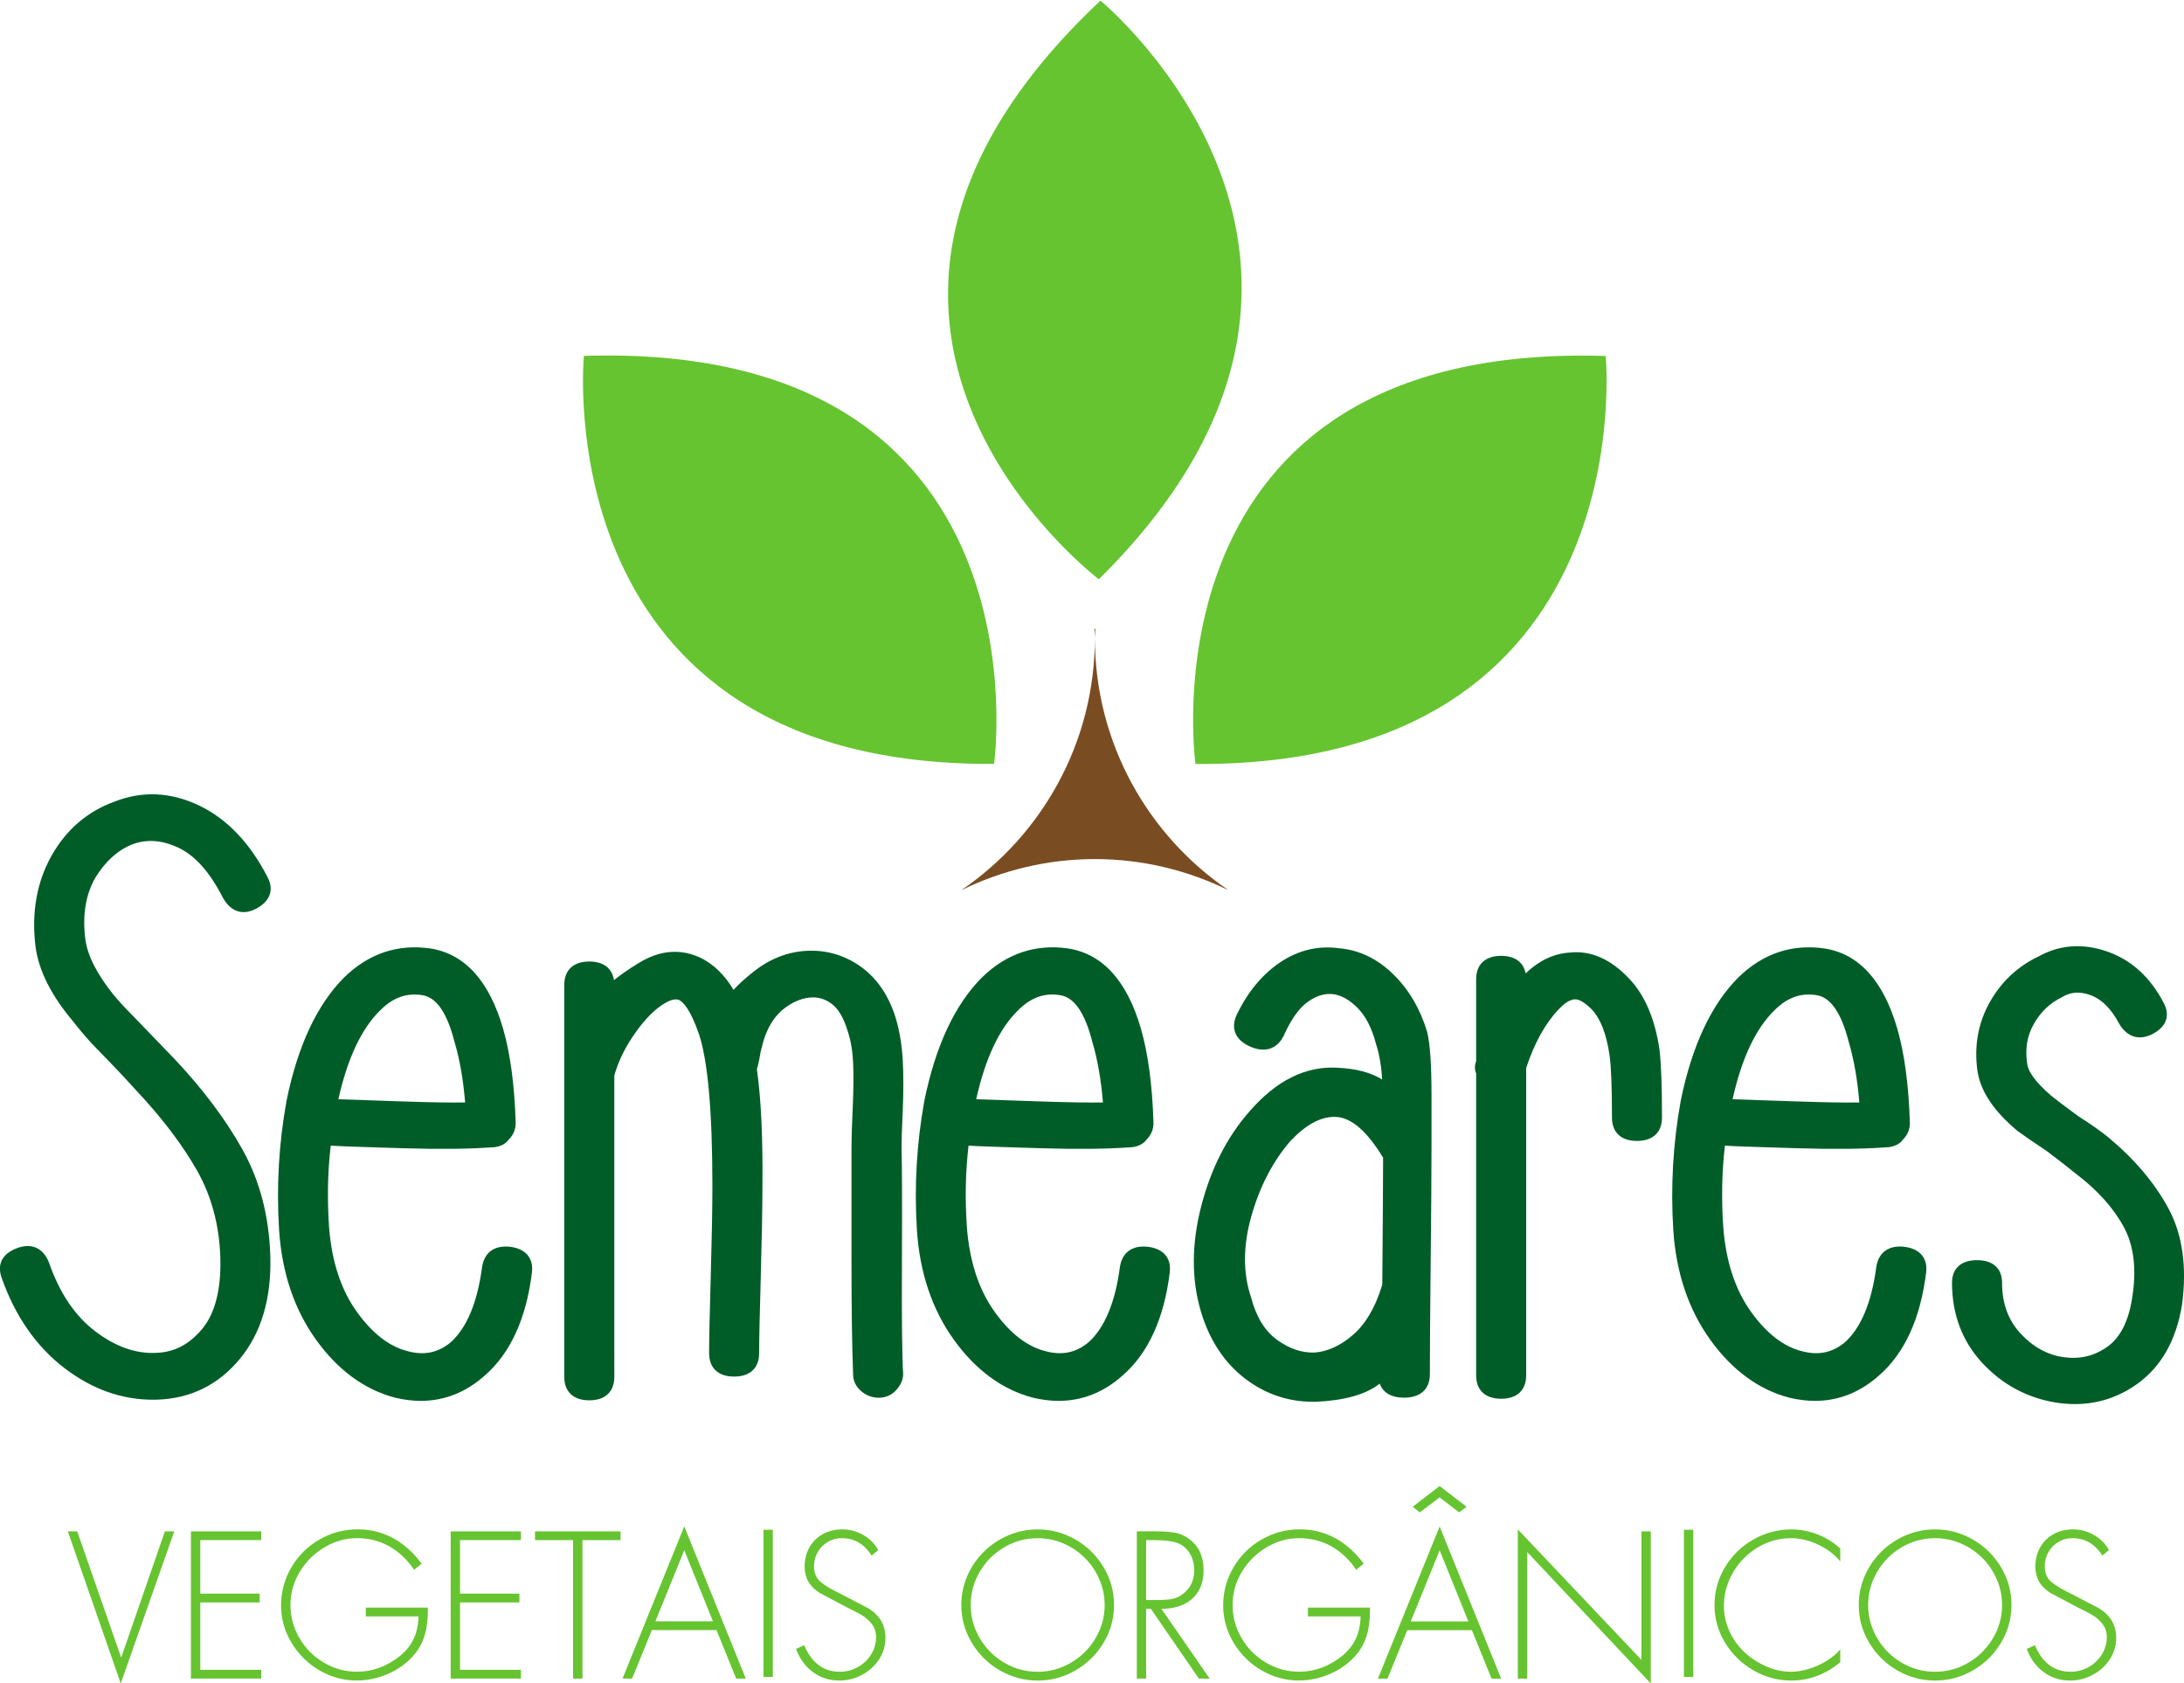 <?xml version="1.0" encoding="UTF-8" standalone="no"?>
<!-- Created with Inkscape (http://www.inkscape.org/) -->

<svg
   width="104.999mm"
   height="80.91mm"
   viewBox="0 0 104.999 80.91"
   version="1.1"
   id="svg1"
   inkscape:version="1.3 (0e150ed6c4, 2023-07-21)"
   sodipodi:docname="logo_text.svg"
   xmlns:inkscape="http://www.inkscape.org/namespaces/inkscape"
   xmlns:sodipodi="http://sodipodi.sourceforge.net/DTD/sodipodi-0.dtd"
   xmlns="http://www.w3.org/2000/svg"
   xmlns:svg="http://www.w3.org/2000/svg">
  <sodipodi:namedview
     id="namedview1"
     pagecolor="#505050"
     bordercolor="#eeeeee"
     borderopacity="1"
     inkscape:showpageshadow="0"
     inkscape:pageopacity="0"
     inkscape:pagecheckerboard="0"
     inkscape:deskcolor="#505050"
     inkscape:document-units="mm"
     inkscape:zoom="0.37905794"
     inkscape:cx="-184.66834"
     inkscape:cy="-19.785893"
     inkscape:window-width="1366"
     inkscape:window-height="715"
     inkscape:window-x="-8"
     inkscape:window-y="-8"
     inkscape:window-maximized="1"
     inkscape:current-layer="layer1" />
  <defs
     id="defs1">
    <clipPath
       clipPathUnits="userSpaceOnUse"
       id="clipPath2">
      <path
         d="M 0,595.276 H 841.89 V 0 H 0 Z"
         transform="translate(-113.993,-438.218)"
         id="path2" />
    </clipPath>
    <clipPath
       clipPathUnits="userSpaceOnUse"
       id="clipPath4">
      <path
         d="M 0,595.276 H 841.89 V 0 H 0 Z"
         transform="translate(-142.07,-403.482)"
         id="path4" />
    </clipPath>
    <clipPath
       clipPathUnits="userSpaceOnUse"
       id="clipPath6">
      <path
         d="M 0,595.276 H 841.89 V 0 H 0 Z"
         transform="translate(-218.98,-408.856)"
         id="path6" />
    </clipPath>
    <clipPath
       clipPathUnits="userSpaceOnUse"
       id="clipPath8">
      <path
         d="M 0,595.276 H 841.89 V 0 H 0 Z"
         transform="translate(-228.992,-403.482)"
         id="path8" />
    </clipPath>
    <clipPath
       clipPathUnits="userSpaceOnUse"
       id="clipPath10">
      <path
         d="M 0,595.276 H 841.89 V 0 H 0 Z"
         transform="translate(-270.014,-370.685)"
         id="path10" />
    </clipPath>
    <clipPath
       clipPathUnits="userSpaceOnUse"
       id="clipPath12">
      <path
         d="M 0,595.276 H 841.89 V 0 H 0 Z"
         transform="translate(-317.958,-419.933)"
         id="path12" />
    </clipPath>
    <clipPath
       clipPathUnits="userSpaceOnUse"
       id="clipPath14">
      <path
         d="M 0,595.276 H 841.89 V 0 H 0 Z"
         transform="translate(-332.071,-403.482)"
         id="path14" />
    </clipPath>
    <clipPath
       clipPathUnits="userSpaceOnUse"
       id="clipPath16">
      <path
         d="M 0,595.276 H 841.89 V 0 H 0 Z"
         transform="translate(-391.484,-388.584)"
         id="path16" />
    </clipPath>
    <clipPath
       clipPathUnits="userSpaceOnUse"
       id="clipPath24">
      <path
         d="M 0,595.276 H 841.89 V 0 H 0 Z"
         transform="translate(-106.48,-344.61)"
         id="path24" />
    </clipPath>
    <clipPath
       clipPathUnits="userSpaceOnUse"
       id="clipPath26">
      <path
         d="M 0,595.276 H 841.89 V 0 H 0 Z"
         transform="translate(-131.554,-343.415)"
         id="path26" />
    </clipPath>
    <clipPath
       clipPathUnits="userSpaceOnUse"
       id="clipPath28">
      <path
         d="M 0,595.276 H 841.89 V 0 H 0 Z"
         transform="translate(-145.81,-334.216)"
         id="path28" />
    </clipPath>
    <clipPath
       clipPathUnits="userSpaceOnUse"
       id="clipPath30">
      <path
         d="M 0,595.276 H 841.89 V 0 H 0 Z"
         transform="translate(-166.949,-343.415)"
         id="path30" />
    </clipPath>
    <clipPath
       clipPathUnits="userSpaceOnUse"
       id="clipPath32">
      <path
         d="M 0,595.276 H 841.89 V 0 H 0 Z"
         transform="translate(-175.331,-343.415)"
         id="path32" />
    </clipPath>
    <clipPath
       clipPathUnits="userSpaceOnUse"
       id="clipPath34">
      <path
         d="M 0,595.276 H 841.89 V 0 H 0 Z"
         transform="translate(-193.119,-332.352)"
         id="path34" />
    </clipPath>
    <clipPath
       clipPathUnits="userSpaceOnUse"
       id="clipPath36">
      <path
         d="M 0,595.276 H 841.89 V 0 H 0 Z"
         id="path36" />
    </clipPath>
    <clipPath
       clipPathUnits="userSpaceOnUse"
       id="clipPath38">
      <path
         d="M 0,595.276 H 841.89 V 0 H 0 Z"
         transform="translate(-215.647,-342.059)"
         id="path38" />
    </clipPath>
    <clipPath
       clipPathUnits="userSpaceOnUse"
       id="clipPath40">
      <path
         d="M 0,595.276 H 841.89 V 0 H 0 Z"
         transform="translate(-237.37,-343.68)"
         id="path40" />
    </clipPath>
    <clipPath
       clipPathUnits="userSpaceOnUse"
       id="clipPath42">
      <path
         d="M 0,595.276 H 841.89 V 0 H 0 Z"
         transform="translate(-252.153,-335.254)"
         id="path42" />
    </clipPath>
    <clipPath
       clipPathUnits="userSpaceOnUse"
       id="clipPath44">
      <path
         d="M 0,595.276 H 841.89 V 0 H 0 Z"
         transform="translate(-274.201,-334.216)"
         id="path44" />
    </clipPath>
    <clipPath
       clipPathUnits="userSpaceOnUse"
       id="clipPath46">
      <path
         d="M 0,595.276 H 841.89 V 0 H 0 Z"
         transform="translate(-288.478,-347.959)"
         id="path46" />
    </clipPath>
    <clipPath
       clipPathUnits="userSpaceOnUse"
       id="clipPath48">
      <path
         d="M 0,595.276 H 841.89 V 0 H 0 Z"
         transform="translate(-320.925,-344.61)"
         id="path48" />
    </clipPath>
    <clipPath
       clipPathUnits="userSpaceOnUse"
       id="clipPath50">
      <path
         d="M 0,595.276 H 841.89 V 0 H 0 Z"
         id="path50" />
    </clipPath>
    <clipPath
       clipPathUnits="userSpaceOnUse"
       id="clipPath52">
      <path
         d="M 0,595.276 H 841.89 V 0 H 0 Z"
         transform="translate(-346.745,-342.272)"
         id="path52" />
    </clipPath>
    <clipPath
       clipPathUnits="userSpaceOnUse"
       id="clipPath54">
      <path
         d="M 0,595.276 H 841.89 V 0 H 0 Z"
         transform="translate(-359.671,-343.68)"
         id="path54" />
    </clipPath>
    <clipPath
       clipPathUnits="userSpaceOnUse"
       id="clipPath56">
      <path
         d="M 0,595.276 H 841.89 V 0 H 0 Z"
         transform="translate(-383.368,-342.059)"
         id="path56" />
    </clipPath>
    <clipPath
       clipPathUnits="userSpaceOnUse"
       id="clipPath18">
      <path
         d="M 0,595.276 H 841.89 V 0 H 0 Z"
         transform="translate(-175.253,-504.903)"
         id="path18" />
    </clipPath>
    <clipPath
       clipPathUnits="userSpaceOnUse"
       id="clipPath20">
      <path
         d="M 0,595.276 H 841.89 V 0 H 0 Z"
         transform="translate(-258.469,-449.389)"
         id="path20" />
    </clipPath>
    <clipPath
       clipPathUnits="userSpaceOnUse"
       id="clipPath22">
      <path
         d="M 0,595.276 H 841.89 V 0 H 0 Z"
         transform="translate(-245.32,-474.519)"
         id="path22" />
    </clipPath>
    <clipPath
       clipPathUnits="userSpaceOnUse"
       id="clipPath58">
      <path
         d="M 0,595.276 H 841.89 V 0 H 0 Z"
         transform="translate(-244.712,-467.777)"
         id="path58" />
    </clipPath>
    <clipPath
       clipPathUnits="userSpaceOnUse"
       id="clipPath60">
      <path
         d="M 0,595.276 H 841.89 V 0 H 0 Z"
         transform="translate(-262.961,-432.215)"
         id="path60" />
    </clipPath>
  </defs>
  <g
     inkscape:label="Layer 1"
     inkscape:groupmode="layer"
     id="layer1"
     transform="translate(-42.333,-136.79)">
    <g
       id="g2">
      <path
         id="path1"
         d="m 0,0 c 2,0.731 4.056,0.577 6.286,-0.468 2.244,-1.056 4.269,-3.329 6.02,-6.759 0.004,-0.007 0.008,-0.017 0.012,-0.024 1.07,-1.946 2.738,-2.491 4.579,-1.497 1.829,0.987 2.401,2.504 1.568,4.171 C 16.074,0.125 12.927,3.438 9.112,5.27 5.241,7.123 1.346,7.304 -2.437,5.807 -6.134,4.467 -9.024,1.98 -11.023,-1.59 c -1.988,-3.545 -2.72,-7.658 -2.178,-12.226 0.393,-3.295 2.155,-6.803 5.206,-10.386 0.754,-0.982 1.599,-1.98 2.523,-2.98 l 3.223,-3.333 c 1.254,-1.33 2.175,-2.325 2.786,-3.009 3.492,-3.71 6.277,-7.379 8.277,-10.904 1.956,-3.45 3.02,-7.407 3.165,-11.761 0.139,-4.346 -0.687,-7.638 -2.458,-9.782 -1.765,-2.138 -3.829,-3.209 -6.33,-3.276 -2.728,-0.131 -5.496,0.849 -8.234,2.928 -2.768,2.099 -4.89,5.247 -6.322,9.399 -0.79,1.97 -2.373,2.675 -4.343,1.933 -2.804,-1.051 -2.42,-3.107 -2.126,-3.937 1.838,-5.287 4.74,-9.467 8.625,-12.426 3.723,-2.838 7.755,-4.275 11.996,-4.275 0.216,0 0.434,0.003 0.652,0.011 4.538,0.158 8.318,2.038 11.235,5.587 2.886,3.512 4.272,8.186 4.118,13.894 -0.153,5.406 -1.412,10.276 -3.742,14.477 -2.294,4.136 -5.434,8.325 -9.34,12.459 l -6.031,6.253 c -0.873,0.873 -1.638,1.711 -2.27,2.486 -2.255,2.815 -3.537,5.354 -3.81,7.549 -0.416,3.193 0.032,5.994 1.318,8.296 C -3.715,-2.355 -1.996,-0.798 0,0"
         style="fill:#005d28;fill-opacity:1;fill-rule:nonzero;stroke:none"
         transform="matrix(0.353,0,0,-0.353,48.696,177.37)"
         clip-path="url(#clipPath2)" />
      <path
         id="path3"
         d="M 0,0 C 1.235,5.553 3.148,9.623 5.701,12.112 7.42,13.831 9.266,14.51 11.37,14.18 13.308,13.937 14.798,11.813 15.812,7.835 16.529,5.42 17.016,2.64 17.263,-0.437 15.284,-0.47 12.461,-0.424 8.848,-0.299 7.091,-0.239 2.275,-0.075 0,0 m 23.356,-20.084 c -2.112,0.218 -3.484,-0.763 -3.787,-2.775 -0.635,-4.797 -2.069,-8.238 -4.239,-10.205 -1.693,-1.433 -3.598,-1.84 -5.844,-1.252 -2.509,0.612 -4.855,2.419 -6.971,5.37 -2.153,2.997 -3.425,6.865 -3.78,11.489 -0.27,3.857 -0.194,7.603 0.226,11.146 1.103,-0.086 2.879,-0.14 5.732,-0.23 l 4.092,-0.126 c 4.805,-0.149 8.838,-0.11 11.99,0.112 1.394,0.011 2.141,0.643 2.424,1.059 0.628,0.631 0.947,1.383 0.947,2.264 C 23.995,1.877 23.42,6.193 22.437,9.599 20.551,16.122 17.216,19.8 12.517,20.531 8.064,21.168 4.123,19.841 0.785,16.583 -2.9,12.897 -5.538,7.262 -7.058,-0.19 c -1.05,-5.77 -1.392,-11.699 -1.016,-17.621 0.381,-5.801 2.073,-10.823 5.026,-14.924 2.976,-4.141 6.586,-6.794 10.747,-7.893 1.212,-0.293 2.389,-0.439 3.53,-0.439 3.199,0 6.111,1.15 8.687,3.431 3.511,3.042 5.682,7.783 6.453,14.106 0.205,1.942 -0.893,3.198 -3.013,3.446"
         style="fill:#005d28;fill-opacity:1;fill-rule:nonzero;stroke:none"
         transform="matrix(0.353,0,0,-0.353,58.601,189.624)"
         clip-path="url(#clipPath4)" />
      <path
         id="path5"
         d="m 0,0 c -0.114,2.064 -0.446,4.014 -0.99,5.807 -0.951,3.012 -2.552,5.333 -4.76,6.901 -2.216,1.571 -4.735,2.291 -7.467,2.123 -2.568,-0.164 -4.979,-1.133 -7.166,-2.883 -1.149,-0.918 -2.028,-1.72 -2.66,-2.429 -1.185,2.002 -2.658,3.45 -4.407,4.327 -2.752,1.33 -5.611,1.11 -8.494,-0.661 -1.406,-0.862 -2.528,-1.64 -3.382,-2.34 -0.243,1.622 -1.438,2.538 -3.362,2.538 -2.164,0 -3.406,-1.161 -3.406,-3.183 v -53.379 c 0,-2.025 1.242,-3.186 3.406,-3.186 2.166,0 3.408,1.161 3.408,3.186 V -2.15 c 0.042,0.107 0.077,0.222 0.097,0.347 0.563,1.866 1.521,3.749 2.845,5.596 1.324,1.848 2.649,3.162 3.948,3.915 1.242,0.743 1.823,0.485 1.956,0.422 0.501,-0.267 1.511,-1.218 2.666,-4.59 1.225,-3.602 1.845,-10.584 1.845,-20.754 0,-2.946 -0.073,-6.949 -0.223,-12.232 -0.147,-5.131 -0.223,-8.665 -0.223,-10.501 0,-2.025 1.242,-3.186 3.407,-3.186 2.165,0 3.406,1.161 3.406,3.186 0,1.785 0.075,5.301 0.223,10.446 0.148,5.196 0.224,9.33 0.224,12.276 0.071,6.568 -0.183,11.929 -0.753,15.941 0.125,0.366 0.283,1.017 0.505,2.353 0.213,0.92 0.426,1.666 0.633,2.219 0.6,1.605 1.469,2.849 2.582,3.7 1.118,0.855 2.27,1.353 3.425,1.482 1.106,0.117 2.086,-0.148 3.009,-0.825 0.935,-0.687 1.679,-1.942 2.221,-3.766 0.415,-1.244 0.66,-2.694 0.731,-4.308 0.073,-1.681 0.054,-3.732 -0.055,-6.098 -0.113,-2.435 -0.168,-4.216 -0.168,-5.339 v -15.489 c 0,-6.479 0.075,-11.702 0.222,-15.49 0,-0.872 0.386,-1.663 1.113,-2.284 1.42,-1.223 3.584,-1.211 4.802,0.212 0.597,0.694 0.9,1.393 0.898,2.129 -0.147,2.412 -0.203,7.6 -0.165,15.429 0.036,7.82 0.017,13.043 -0.056,15.493 0,0.81 0.056,2.469 0.166,4.973 C 0.114,-4.348 0.114,-2.028 0,0"
         style="fill:#005d28;fill-opacity:1;fill-rule:nonzero;stroke:none"
         transform="matrix(0.353,0,0,-0.353,85.733,187.728)"
         clip-path="url(#clipPath6)" />
      <path
         id="path7"
         d="m 0,0 c 1.235,5.553 3.149,9.623 5.702,12.112 1.717,1.719 3.563,2.398 5.669,2.068 1.937,-0.243 3.427,-2.367 4.441,-6.345 C 16.529,5.42 17.016,2.64 17.263,-0.437 15.287,-0.47 12.462,-0.424 8.848,-0.299 7.091,-0.239 2.275,-0.075 0,0 m 23.357,-20.084 c -2.106,0.218 -3.485,-0.763 -3.787,-2.775 -0.635,-4.797 -2.07,-8.238 -4.24,-10.205 -1.693,-1.433 -3.598,-1.84 -5.843,-1.252 -2.51,0.612 -4.856,2.419 -6.972,5.37 -2.153,2.997 -3.425,6.865 -3.779,11.489 -0.271,3.857 -0.195,7.603 0.225,11.146 1.103,-0.086 2.879,-0.14 5.732,-0.23 l 4.092,-0.126 c 4.805,-0.149 8.839,-0.11 11.99,0.112 1.394,0.011 2.142,0.643 2.424,1.059 0.628,0.631 0.947,1.383 0.947,2.264 C 23.995,1.877 23.42,6.193 22.438,9.599 20.551,16.122 17.217,19.8 12.517,20.531 8.066,21.168 4.123,19.841 0.785,16.583 -2.9,12.897 -5.537,7.262 -7.057,-0.19 c -1.051,-5.77 -1.392,-11.699 -1.017,-17.621 0.382,-5.801 2.073,-10.823 5.026,-14.924 2.976,-4.141 6.586,-6.794 10.747,-7.893 1.212,-0.293 2.389,-0.439 3.53,-0.439 3.199,0 6.111,1.15 8.687,3.431 3.512,3.042 5.682,7.783 6.454,14.106 0.204,1.942 -0.894,3.198 -3.013,3.446"
         style="fill:#005d28;fill-opacity:1;fill-rule:nonzero;stroke:none"
         transform="matrix(0.353,0,0,-0.353,89.265,189.624)"
         clip-path="url(#clipPath8)" />
      <path
         id="path9"
         d="m 0,0 c -1.665,1.2 -2.854,3.12 -3.554,5.773 -1.12,3.29 -1.115,6.998 0.016,11.025 1.143,4.077 2.95,7.551 5.348,10.302 2.048,2.175 4.048,3.276 5.952,3.276 0.105,0 0.209,-0.001 0.314,-0.009 2.062,-0.127 4.196,-1.994 6.346,-5.551 C 14.42,22.354 14.383,16.615 14.312,7.593 L 14.242,7.309 C 13.335,4.379 12.008,2.146 10.298,0.673 8.606,-0.78 6.841,-1.584 5.088,-1.713 3.368,-1.762 1.694,-1.221 0,0 m 15.823,49.775 c -2.157,2.119 -4.641,3.316 -7.335,3.553 -2.898,0.401 -5.64,-0.25 -8.133,-1.938 -2.436,-1.65 -4.42,-4.065 -5.899,-7.179 -0.004,-0.007 -0.007,-0.015 -0.009,-0.023 -0.383,-0.856 -0.433,-1.656 -0.151,-2.376 0.312,-0.797 1.017,-1.436 2.096,-1.898 2.034,-0.87 3.71,-0.248 4.589,1.711 0.962,2.131 2.053,3.629 3.241,4.456 1.151,0.8 2.25,1.129 3.36,1.005 1.111,-0.125 2.232,-0.746 3.331,-1.843 1.134,-1.135 1.987,-2.788 2.552,-4.967 0.457,-1.422 0.732,-3.036 0.824,-4.817 -1.519,0.956 -3.562,1.495 -6.101,1.607 -4.313,0.254 -8.313,-1.747 -11.912,-5.891 -3.061,-3.443 -5.287,-7.794 -6.618,-12.931 -1.339,-5.163 -1.355,-10.004 -0.046,-14.389 1.168,-3.894 3.193,-6.964 6.017,-9.121 2.741,-2.094 5.855,-3.153 9.284,-3.153 0.121,0 0.244,0.002 0.367,0.005 3.914,0.174 6.821,1.002 8.679,2.469 0.445,-1.23 1.599,-1.913 3.313,-1.913 2.237,0 3.519,1.161 3.519,3.184 0,3.414 0.036,8.574 0.111,15.48 0.074,6.913 0.112,12.079 0.112,15.499 v 6.966 c 0,4.235 -0.192,7.062 -0.597,8.688 -0.935,3.114 -2.48,5.743 -4.594,7.816"
         style="fill:#005d28;fill-opacity:1;fill-rule:nonzero;stroke:none"
         transform="matrix(0.353,0,0,-0.353,103.737,201.194)"
         clip-path="url(#clipPath10)" />
      <path
         id="path11"
         d="m 0,0 c -2.511,2.67 -5.256,3.857 -8.118,3.53 -2.161,-0.149 -4.164,-1.102 -5.959,-2.83 -0.294,1.528 -1.473,2.386 -3.336,2.386 -2.164,0 -3.406,-1.16 -3.406,-3.183 v -11.166 c -0.222,-0.564 -0.221,-1.135 0,-1.652 v -41.119 c 0,-2.023 1.242,-3.183 3.406,-3.183 2.166,0 3.408,1.16 3.408,3.183 v 41.86 c 1.132,3.419 2.617,6.096 4.426,7.973 0.792,0.853 1.521,1.314 2.164,1.368 0.586,0.051 1.416,-0.448 2.347,-1.375 1.193,-1.26 2.008,-3.372 2.423,-6.275 0.215,-1.514 0.325,-4.355 0.325,-8.448 0,-2.023 1.241,-3.183 3.407,-3.183 2.164,0 3.406,1.16 3.406,3.183 0,4.316 -0.112,7.343 -0.344,9.278 C 3.527,-5.458 2.128,-2.208 0,0"
         style="fill:#005d28;fill-opacity:1;fill-rule:nonzero;stroke:none"
         transform="matrix(0.353,0,0,-0.353,120.65,183.821)"
         clip-path="url(#clipPath12)" />
      <path
         id="path13"
         d="M 0,0 C 1.235,5.553 3.148,9.623 5.701,12.112 7.42,13.831 9.269,14.51 11.37,14.18 13.308,13.937 14.798,11.813 15.812,7.835 16.529,5.42 17.016,2.64 17.263,-0.437 15.286,-0.47 12.462,-0.424 8.848,-0.299 7.091,-0.239 2.275,-0.075 0,0 m 23.356,-20.084 c -2.107,0.218 -3.484,-0.763 -3.787,-2.775 -0.635,-4.797 -2.069,-8.238 -4.239,-10.205 -1.692,-1.433 -3.6,-1.84 -5.844,-1.252 -2.509,0.612 -4.855,2.419 -6.971,5.37 -2.153,2.997 -3.425,6.865 -3.78,11.489 -0.27,3.857 -0.194,7.603 0.226,11.146 1.103,-0.086 2.879,-0.14 5.732,-0.23 l 4.092,-0.126 c 4.805,-0.149 8.838,-0.11 11.99,0.112 1.394,0.011 2.141,0.643 2.424,1.059 0.628,0.631 0.947,1.383 0.947,2.264 C 23.995,1.877 23.42,6.193 22.437,9.599 20.551,16.122 17.216,19.8 12.517,20.531 8.064,21.168 4.122,19.841 0.785,16.583 -2.9,12.897 -5.538,7.262 -7.058,-0.19 c -1.05,-5.77 -1.392,-11.699 -1.016,-17.621 0.381,-5.801 2.073,-10.823 5.026,-14.924 2.976,-4.141 6.586,-6.794 10.747,-7.893 1.212,-0.293 2.389,-0.439 3.53,-0.439 3.199,0 6.111,1.15 8.687,3.431 3.511,3.042 5.682,7.783 6.453,14.106 0.205,1.942 -0.893,3.198 -3.013,3.446"
         style="fill:#005d28;fill-opacity:1;fill-rule:nonzero;stroke:none"
         transform="matrix(0.353,0,0,-0.353,125.629,189.624)"
         clip-path="url(#clipPath14)" />
      <path
         id="path15"
         d="m 0,0 c -1.872,3.473 -4.629,6.736 -8.198,9.7 -0.927,0.77 -2.306,1.74 -4.167,2.931 -1.695,1.25 -2.911,2.17 -3.622,2.741 -2.453,2.112 -3.12,3.463 -3.246,4.221 -0.339,2.099 -0.048,3.917 0.889,5.557 0.937,1.641 2.185,2.84 3.806,3.622 1.156,0.729 2.431,0.827 3.899,0.3 1.509,-0.546 2.816,-1.84 3.885,-3.842 0.005,-0.009 0.01,-0.018 0.015,-0.028 1.069,-1.847 2.726,-2.369 4.551,-1.431 1.845,0.946 2.424,2.446 1.584,4.126 -1.816,3.553 -4.415,5.941 -7.724,7.098 -3.338,1.165 -6.505,0.935 -9.358,-0.651 -2.845,-1.344 -5.088,-3.445 -6.665,-6.245 -1.585,-2.811 -2.148,-5.957 -1.673,-9.355 0.404,-2.758 2.242,-5.508 5.508,-8.212 0.823,-0.599 2.136,-1.5 3.89,-2.667 1.755,-1.315 3.091,-2.355 4.009,-3.118 2.921,-2.209 5.118,-4.654 6.533,-7.269 1.376,-2.548 1.755,-5.793 1.123,-9.655 -0.479,-3.139 -1.604,-5.363 -3.345,-6.612 -1.78,-1.274 -3.728,-1.746 -5.945,-1.446 -2.217,0.304 -4.2,1.387 -5.892,3.215 -1.704,1.838 -2.531,4.105 -2.531,6.929 0,1.952 -1.243,3.071 -3.408,3.071 -2.166,0 -3.407,-1.119 -3.407,-3.071 0,-4.32 1.398,-8.007 4.157,-10.961 2.735,-2.931 6.106,-4.734 10.026,-5.363 0.866,-0.132 1.716,-0.2 2.548,-0.2 3.105,0 5.96,0.926 8.519,2.764 3.244,2.334 5.286,5.937 6.072,10.735 C 2.526,-7.958 1.909,-3.547 0,0"
         style="fill:#005d28;fill-opacity:1;fill-rule:nonzero;stroke:none"
         transform="matrix(0.353,0,0,-0.353,146.589,194.88)"
         clip-path="url(#clipPath16)" />
    </g>
    <g
       id="g1">
      <path
         id="path23"
         d="M 0,0 5.96,-17.121 H 6.012 L 11.939,0 h 1.279 L 5.927,-20.711 -1.279,0 Z"
         style="fill:#66c430;fill-opacity:1;fill-rule:nonzero;stroke:none"
         transform="matrix(0.353,0,0,-0.353,46.046,210.393)"
         clip-path="url(#clipPath24)" />
      <path
         id="path25"
         d="m 0,0 h -8.297 v -7.285 h 8.089 V -8.486 H -8.297 V -17.66 H 0 v -1.194 H -9.57 V 1.194 H 0 Z"
         style="fill:#66c430;fill-opacity:1;fill-rule:nonzero;stroke:none"
         transform="matrix(0.353,0,0,-0.353,54.891,210.814)"
         clip-path="url(#clipPath26)" />
      <path
         id="path27"
         d="M 0,0 H 8.459 C 8.459,-0.915 8.405,-1.752 8.293,-2.517 8.184,-3.28 7.974,-4.012 7.665,-4.712 7.355,-5.41 6.918,-6.064 6.356,-6.675 5.417,-7.695 4.271,-8.492 2.918,-9.063 1.566,-9.636 0.178,-9.921 -1.247,-9.921 c -1.362,0 -2.669,0.268 -3.917,0.805 -1.249,0.536 -2.353,1.281 -3.311,2.234 -0.959,0.952 -1.711,2.047 -2.254,3.284 -0.542,1.238 -0.814,2.535 -0.814,3.889 0,1.874 0.469,3.607 1.409,5.201 0.939,1.593 2.21,2.853 3.814,3.778 1.604,0.926 3.347,1.391 5.23,1.391 1.181,0 2.304,-0.189 3.369,-0.562 C 3.344,9.724 4.32,9.187 5.208,8.485 6.095,7.783 6.895,6.949 7.609,5.979 L 6.57,5.154 C 6.142,5.807 5.642,6.406 5.071,6.949 4.499,7.492 3.891,7.949 3.246,8.319 2.602,8.69 1.904,8.972 1.156,9.169 0.407,9.367 -0.367,9.464 -1.168,9.464 -2.757,9.464 -4.254,9.042 -5.661,8.199 -7.067,7.356 -8.187,6.234 -9.017,4.836 -9.849,3.437 -10.264,1.95 -10.264,0.37 c 0,-1.611 0.409,-3.117 1.227,-4.52 0.818,-1.401 1.926,-2.516 3.325,-3.34 1.397,-0.825 2.912,-1.236 4.544,-1.236 2.103,0 4.07,0.736 5.901,2.206 0.558,0.478 1.016,0.987 1.37,1.53 0.355,0.543 0.617,1.126 0.786,1.749 0.169,0.623 0.265,1.306 0.292,2.045 H 0 Z"
         style="fill:#66c430;fill-opacity:1;fill-rule:nonzero;stroke:none"
         transform="matrix(0.353,0,0,-0.353,59.92,214.059)"
         clip-path="url(#clipPath28)" />
      <path
         id="path29"
         d="m 0,0 h -8.297 v -7.285 h 8.089 V -8.486 H -8.297 V -17.66 H 0 v -1.194 H -9.57 V 1.194 H 0 Z"
         style="fill:#66c430;fill-opacity:1;fill-rule:nonzero;stroke:none"
         transform="matrix(0.353,0,0,-0.353,67.378,210.814)"
         clip-path="url(#clipPath30)" />
      <path
         id="path31"
         d="M 0,0 V -18.854 H -1.279 V 0 H -6.46 V 1.194 H 5.187 V 0 Z"
         style="fill:#66c430;fill-opacity:1;fill-rule:nonzero;stroke:none"
         transform="matrix(0.353,0,0,-0.353,70.335,210.814)"
         clip-path="url(#clipPath32)" />
      <path
         id="path33"
         d="M 0,0 -3.908,9.681 -7.842,0 Z m 0.48,-1.194 h -8.802 l -2.688,-6.597 h -1.305 L -3.908,12.926 4.467,-7.791 H 3.162 Z"
         style="fill:#66c430;fill-opacity:1;fill-rule:nonzero;stroke:none"
         transform="matrix(0.353,0,0,-0.353,76.61,214.717)"
         clip-path="url(#clipPath34)" />
      <path
         id="path35"
         d="m 201.15,324.561 h -1.272 v 20.048 h 1.272 z"
         style="fill:#66c430;fill-opacity:1;fill-rule:nonzero;stroke:none"
         transform="matrix(0.353,0,0,-0.353,8.482,331.963)"
         clip-path="url(#clipPath36)" />
      <path
         id="path37"
         d="m 0,0 -0.909,-0.749 c -0.992,1.581 -2.346,2.371 -4.064,2.371 -0.702,0 -1.341,-0.172 -1.918,-0.516 -0.579,-0.345 -1.033,-0.811 -1.364,-1.399 -0.331,-0.59 -0.497,-1.228 -0.497,-1.915 0,-0.921 0.312,-1.64 0.935,-2.153 0.624,-0.513 1.517,-1.043 2.682,-1.594 l 3.829,-2 c 1.524,-0.959 2.286,-2.289 2.286,-3.985 0,-1.077 -0.294,-2.062 -0.883,-2.955 -0.589,-0.892 -1.365,-1.591 -2.331,-2.103 -0.965,-0.511 -1.986,-0.766 -3.064,-0.766 -1.368,0 -2.574,0.389 -3.619,1.166 -1.046,0.776 -1.806,1.825 -2.282,3.146 l 1.117,0.498 c 0.454,-1.125 1.086,-2.007 1.895,-2.651 0.81,-0.642 1.792,-0.963 2.948,-0.963 0.869,0 1.683,0.209 2.441,0.629 0.757,0.419 1.363,0.992 1.817,1.716 0.455,0.726 0.682,1.521 0.682,2.387 0,0.689 -0.197,1.28 -0.59,1.778 -0.394,0.498 -0.84,0.894 -1.338,1.189 -0.498,0.295 -1.201,0.662 -2.11,1.103 l -3.616,1.916 c -1.386,0.857 -2.078,2.053 -2.078,3.59 0,0.978 0.218,1.855 0.656,2.63 0.437,0.774 1.046,1.375 1.828,1.804 0.781,0.429 1.665,0.644 2.651,0.644 1.014,0 1.962,-0.254 2.848,-0.762 C -1.164,1.551 -0.48,0.864 0,0"
         style="fill:#66c430;fill-opacity:1;fill-rule:nonzero;stroke:none"
         transform="matrix(0.353,0,0,-0.353,84.557,211.293)"
         clip-path="url(#clipPath38)" />
      <path
         id="path39"
         d="m 0,0 c -1.632,0 -3.147,-0.411 -4.548,-1.233 -1.4,-0.821 -2.513,-1.935 -3.337,-3.337 -0.824,-1.403 -1.237,-2.911 -1.237,-4.525 0,-1.614 0.413,-3.124 1.237,-4.525 0.824,-1.403 1.937,-2.515 3.337,-3.336 1.401,-0.823 2.916,-1.234 4.548,-1.234 1.623,0 3.137,0.415 4.542,1.243 1.404,0.828 2.519,1.941 3.342,3.336 0.825,1.396 1.238,2.902 1.238,4.516 0,1.211 -0.24,2.374 -0.721,3.486 -0.48,1.112 -1.14,2.086 -1.977,2.922 C 5.586,-1.851 4.611,-1.194 3.5,-0.716 2.387,-0.239 1.221,0 0,0 m 0,1.196 c 1.844,0 3.566,-0.465 5.165,-1.39 1.599,-0.926 2.872,-2.181 3.817,-3.765 0.946,-1.585 1.419,-3.296 1.419,-5.136 0,-1.84 -0.473,-3.551 -1.419,-5.132 -0.945,-1.582 -2.218,-2.837 -3.817,-3.765 -1.599,-0.929 -3.321,-1.394 -5.165,-1.394 -1.844,0 -3.565,0.465 -5.165,1.394 -1.599,0.928 -2.871,2.183 -3.817,3.765 -0.945,1.581 -1.418,3.292 -1.418,5.132 0,1.381 0.27,2.697 0.811,3.947 0.542,1.252 1.296,2.355 2.266,3.312 0.969,0.955 2.085,1.7 3.346,2.233 C -2.714,0.929 -1.39,1.196 0,1.196"
         style="fill:#66c430;fill-opacity:1;fill-rule:nonzero;stroke:none"
         transform="matrix(0.353,0,0,-0.353,92.221,210.721)"
         clip-path="url(#clipPath40)" />
      <path
         id="path41"
         d="M 0,0 H 1.624 C 2.416,0 3.083,0.056 3.629,0.17 4.174,0.282 4.676,0.536 5.135,0.929 6.075,1.69 6.544,2.745 6.544,4.09 6.544,4.592 6.466,5.083 6.307,5.561 6.149,6.04 5.911,6.464 5.593,6.837 5.275,7.208 4.882,7.5 4.415,7.707 3.705,8.009 2.508,8.162 0.825,8.162 H 0 Z m 2.078,-1.2 6.57,-9.492 H 7.18 L 0.643,-1.2 H 0 v -9.492 H -1.272 V 9.356 h 2.499 c 1.051,0 1.928,-0.06 2.629,-0.179 C 4.558,9.058 5.204,8.781 5.798,8.35 7.147,7.396 7.823,5.96 7.823,4.038 7.823,2.909 7.58,1.95 7.093,1.163 6.605,0.375 5.928,-0.217 5.061,-0.61 4.193,-1.004 3.198,-1.2 2.078,-1.2"
         style="fill:#66c430;fill-opacity:1;fill-rule:nonzero;stroke:none"
         transform="matrix(0.353,0,0,-0.353,97.436,213.693)"
         clip-path="url(#clipPath42)" />
      <path
         id="path43"
         d="M 0,0 H 8.459 C 8.459,-0.915 8.404,-1.752 8.293,-2.517 8.183,-3.28 7.973,-4.012 7.665,-4.712 7.354,-5.41 6.918,-6.064 6.355,-6.675 5.417,-7.695 4.271,-8.492 2.918,-9.063 1.565,-9.636 0.177,-9.921 -1.247,-9.921 c -1.363,0 -2.669,0.268 -3.918,0.805 -1.249,0.536 -2.353,1.281 -3.311,2.234 -0.959,0.952 -1.71,2.047 -2.253,3.284 -0.543,1.238 -0.814,2.535 -0.814,3.889 0,1.874 0.469,3.607 1.409,5.201 0.938,1.593 2.21,2.853 3.814,3.778 1.604,0.926 3.346,1.391 5.229,1.391 1.181,0 2.304,-0.189 3.369,-0.562 C 3.344,9.724 4.32,9.187 5.207,8.485 6.094,7.783 6.895,6.949 7.608,5.979 L 6.57,5.154 C 6.142,5.807 5.642,6.406 5.071,6.949 4.499,7.492 3.891,7.949 3.246,8.319 2.601,8.69 1.904,8.972 1.156,9.169 0.407,9.367 -0.368,9.464 -1.168,9.464 -2.757,9.464 -4.255,9.042 -5.662,8.199 -7.068,7.356 -8.188,6.234 -9.018,4.836 -9.849,3.437 -10.264,1.95 -10.264,0.37 c 0,-1.611 0.409,-3.117 1.227,-4.52 0.818,-1.401 1.926,-2.516 3.324,-3.34 1.398,-0.825 2.913,-1.236 4.545,-1.236 2.103,0 4.069,0.736 5.901,2.206 0.558,0.478 1.015,0.987 1.37,1.53 0.354,0.543 0.616,1.126 0.785,1.749 0.169,0.623 0.266,1.306 0.292,2.045 H 0 Z"
         style="fill:#66c430;fill-opacity:1;fill-rule:nonzero;stroke:none"
         transform="matrix(0.353,0,0,-0.353,105.214,214.059)"
         clip-path="url(#clipPath44)" />
      <path
         id="path45"
         d="M 0,0 3.668,2.825 7.343,0 6.33,-0.765 3.668,1.28 0.961,-0.765 Z m 7.583,-15.607 -3.909,9.681 -3.933,-9.681 z m 0.48,-1.194 H -0.74 l -2.688,-6.597 h -1.305 l 8.407,20.716 8.376,-20.716 h -1.305 z"
         style="fill:#66c430;fill-opacity:1;fill-rule:nonzero;stroke:none"
         transform="matrix(0.353,0,0,-0.353,110.25,209.211)"
         clip-path="url(#clipPath46)" />
      <path
         id="path47"
         d="m 0,0 v -20.711 l -16.834,17.894 v -17.231 h -1.273 V 0.267 L -1.271,-17.498 V 0 Z"
         style="fill:#66c430;fill-opacity:1;fill-rule:nonzero;stroke:none"
         transform="matrix(0.353,0,0,-0.353,121.697,210.393)"
         clip-path="url(#clipPath48)" />
      <path
         id="path49"
         d="m 326.509,324.561 h -1.273 v 20.048 h 1.273 z"
         style="fill:#66c430;fill-opacity:1;fill-rule:nonzero;stroke:none"
         transform="matrix(0.353,0,0,-0.353,8.482,331.963)"
         clip-path="url(#clipPath50)" />
      <path
         id="path51"
         d="m 0,0 v -1.752 c -0.77,0.944 -1.774,1.705 -3.012,2.287 -1.238,0.583 -2.476,0.874 -3.714,0.874 -1.229,0 -2.397,-0.245 -3.503,-0.738 -1.105,-0.49 -2.081,-1.168 -2.927,-2.031 -0.846,-0.863 -1.506,-1.853 -1.98,-2.973 -0.474,-1.12 -0.711,-2.28 -0.711,-3.484 0,-1.155 0.238,-2.271 0.714,-3.346 0.476,-1.076 1.133,-2.026 1.974,-2.853 0.874,-0.826 1.878,-1.494 3.012,-2.004 1.134,-0.507 2.274,-0.761 3.421,-0.761 0.775,0 1.591,0.131 2.448,0.392 0.857,0.261 1.664,0.627 2.421,1.093 0.758,0.468 1.377,0.991 1.857,1.571 v -1.752 c -2.004,-1.666 -4.229,-2.5 -6.674,-2.5 -1.826,0 -3.544,0.464 -5.155,1.394 -1.61,0.927 -2.895,2.181 -3.856,3.762 -0.961,1.578 -1.441,3.282 -1.441,5.109 0,1.857 0.475,3.577 1.424,5.161 0.951,1.584 2.231,2.84 3.841,3.765 1.61,0.926 3.347,1.391 5.214,1.391 0.805,0 1.602,-0.101 2.392,-0.303 0.79,-0.201 1.547,-0.496 2.273,-0.886 C -1.259,1.026 -0.597,0.554 0,0"
         style="fill:#66c430;fill-opacity:1;fill-rule:nonzero;stroke:none"
         transform="matrix(0.353,0,0,-0.353,130.806,211.218)"
         clip-path="url(#clipPath52)" />
      <path
         id="path53"
         d="m 0,0 c -1.632,0 -3.147,-0.411 -4.547,-1.233 -1.401,-0.821 -2.513,-1.935 -3.338,-3.337 -0.823,-1.403 -1.236,-2.911 -1.236,-4.525 0,-1.614 0.413,-3.124 1.236,-4.525 0.825,-1.403 1.937,-2.515 3.338,-3.336 1.4,-0.823 2.915,-1.234 4.547,-1.234 1.624,0 3.137,0.415 4.542,1.243 1.404,0.828 2.519,1.941 3.343,3.336 0.824,1.396 1.237,2.902 1.237,4.516 0,1.211 -0.24,2.374 -0.72,3.486 C 7.921,-4.497 7.261,-3.523 6.424,-2.687 5.587,-1.851 4.612,-1.194 3.5,-0.716 2.387,-0.239 1.221,0 0,0 m 0,1.196 c 1.845,0 3.566,-0.465 5.165,-1.39 1.599,-0.926 2.872,-2.181 3.817,-3.765 0.946,-1.585 1.419,-3.296 1.419,-5.136 0,-1.84 -0.473,-3.551 -1.419,-5.132 -0.945,-1.582 -2.218,-2.837 -3.817,-3.765 -1.599,-0.929 -3.32,-1.394 -5.165,-1.394 -1.844,0 -3.565,0.465 -5.164,1.394 -1.599,0.928 -2.872,2.183 -3.818,3.765 -0.945,1.581 -1.418,3.292 -1.418,5.132 0,1.381 0.271,2.697 0.812,3.947 0.541,1.252 1.296,2.355 2.265,3.312 0.969,0.955 2.085,1.7 3.346,2.233 1.263,0.532 2.588,0.799 3.977,0.799"
         style="fill:#66c430;fill-opacity:1;fill-rule:nonzero;stroke:none"
         transform="matrix(0.353,0,0,-0.353,135.366,210.721)"
         clip-path="url(#clipPath54)" />
      <path
         id="path55"
         d="M 0,0 -0.909,-0.749 C -1.9,0.832 -3.255,1.622 -4.973,1.622 -5.674,1.622 -6.313,1.45 -6.891,1.106 -7.47,0.761 -7.924,0.295 -8.255,-0.293 c -0.331,-0.59 -0.496,-1.228 -0.496,-1.915 0,-0.921 0.311,-1.64 0.935,-2.153 0.623,-0.513 1.516,-1.043 2.681,-1.594 l 3.83,-2 c 1.523,-0.959 2.285,-2.289 2.285,-3.985 0,-1.077 -0.294,-2.062 -0.883,-2.955 -0.589,-0.892 -1.365,-1.591 -2.33,-2.103 -0.965,-0.511 -1.987,-0.766 -3.065,-0.766 -1.368,0 -2.574,0.389 -3.619,1.166 -1.045,0.776 -1.806,1.825 -2.282,3.146 l 1.117,0.498 c 0.455,-1.125 1.086,-2.007 1.895,-2.651 0.81,-0.642 1.792,-0.963 2.948,-0.963 0.87,0 1.683,0.209 2.441,0.629 0.757,0.419 1.363,0.992 1.818,1.716 0.454,0.726 0.682,1.521 0.682,2.387 0,0.689 -0.198,1.28 -0.591,1.778 -0.394,0.498 -0.84,0.894 -1.338,1.189 -0.498,0.295 -1.201,0.662 -2.109,1.103 l -3.617,1.916 c -1.385,0.857 -2.078,2.053 -2.078,3.59 0,0.978 0.218,1.855 0.656,2.63 0.438,0.774 1.046,1.375 1.828,1.804 0.781,0.429 1.666,0.644 2.651,0.644 1.014,0 1.962,-0.254 2.848,-0.762 C -1.164,1.551 -0.48,0.864 0,0"
         style="fill:#66c430;fill-opacity:1;fill-rule:nonzero;stroke:none"
         transform="matrix(0.353,0,0,-0.353,143.726,211.293)"
         clip-path="url(#clipPath56)" />
    </g>
    <g
       id="g182"
       transform="matrix(0.265,0,0,0.265,8.482,121.963)">
      <path
         id="path17"
         d="M 0,0 C 63.847,1.983 55.827,-55.514 55.827,-55.514 -5.45,-55.895 0,0 0,0"
         style="fill:#66c430;fill-opacity:1;fill-rule:nonzero;stroke:none"
         transform="matrix(1.333,0,0,-1.333,233.671,120.497)"
         clip-path="url(#clipPath18)" />
      <path
         id="path19"
         d="M 0,0 C 0,0 -8.02,57.497 55.827,55.514 55.827,55.514 61.276,-0.381 0,0"
         style="fill:#66c430;fill-opacity:1;fill-rule:nonzero;stroke:none"
         transform="matrix(1.333,0,0,-1.333,344.626,194.515)"
         clip-path="url(#clipPath20)" />
      <path
         id="path21"
         d="M 0,0 C 0,0 -46.329,34.986 0.22,78.73 0.22,78.73 43.599,43.06 0,0"
         style="fill:#66c430;fill-opacity:1;fill-rule:nonzero;stroke:none"
         transform="matrix(1.333,0,0,-1.333,327.094,161.01)"
         clip-path="url(#clipPath22)" />
      <path
         id="path57"
         d="m 0,0 c 0.013,-0.409 0.063,-0.808 0.063,-1.221 0,0.413 0.049,0.812 0.062,1.221 z"
         style="fill:#7a4c22;fill-opacity:1;fill-rule:nonzero;stroke:none"
         transform="matrix(1.333,0,0,-1.333,326.283,169.999)"
         clip-path="url(#clipPath58)" />
      <path
         id="path59"
         d="M 0,0 C -10.976,7.474 -18.186,20.063 -18.186,34.342 -18.186,20.063 -25.398,7.474 -36.374,0 -30.875,2.691 -24.719,4.24 -18.186,4.24 -11.655,4.24 -5.499,2.691 0,0"
         style="fill:#7a4c22;fill-opacity:1;fill-rule:nonzero;stroke:none"
         transform="matrix(1.333,0,0,-1.333,350.615,217.415)"
         clip-path="url(#clipPath60)" />
    </g>
  </g>
</svg>
